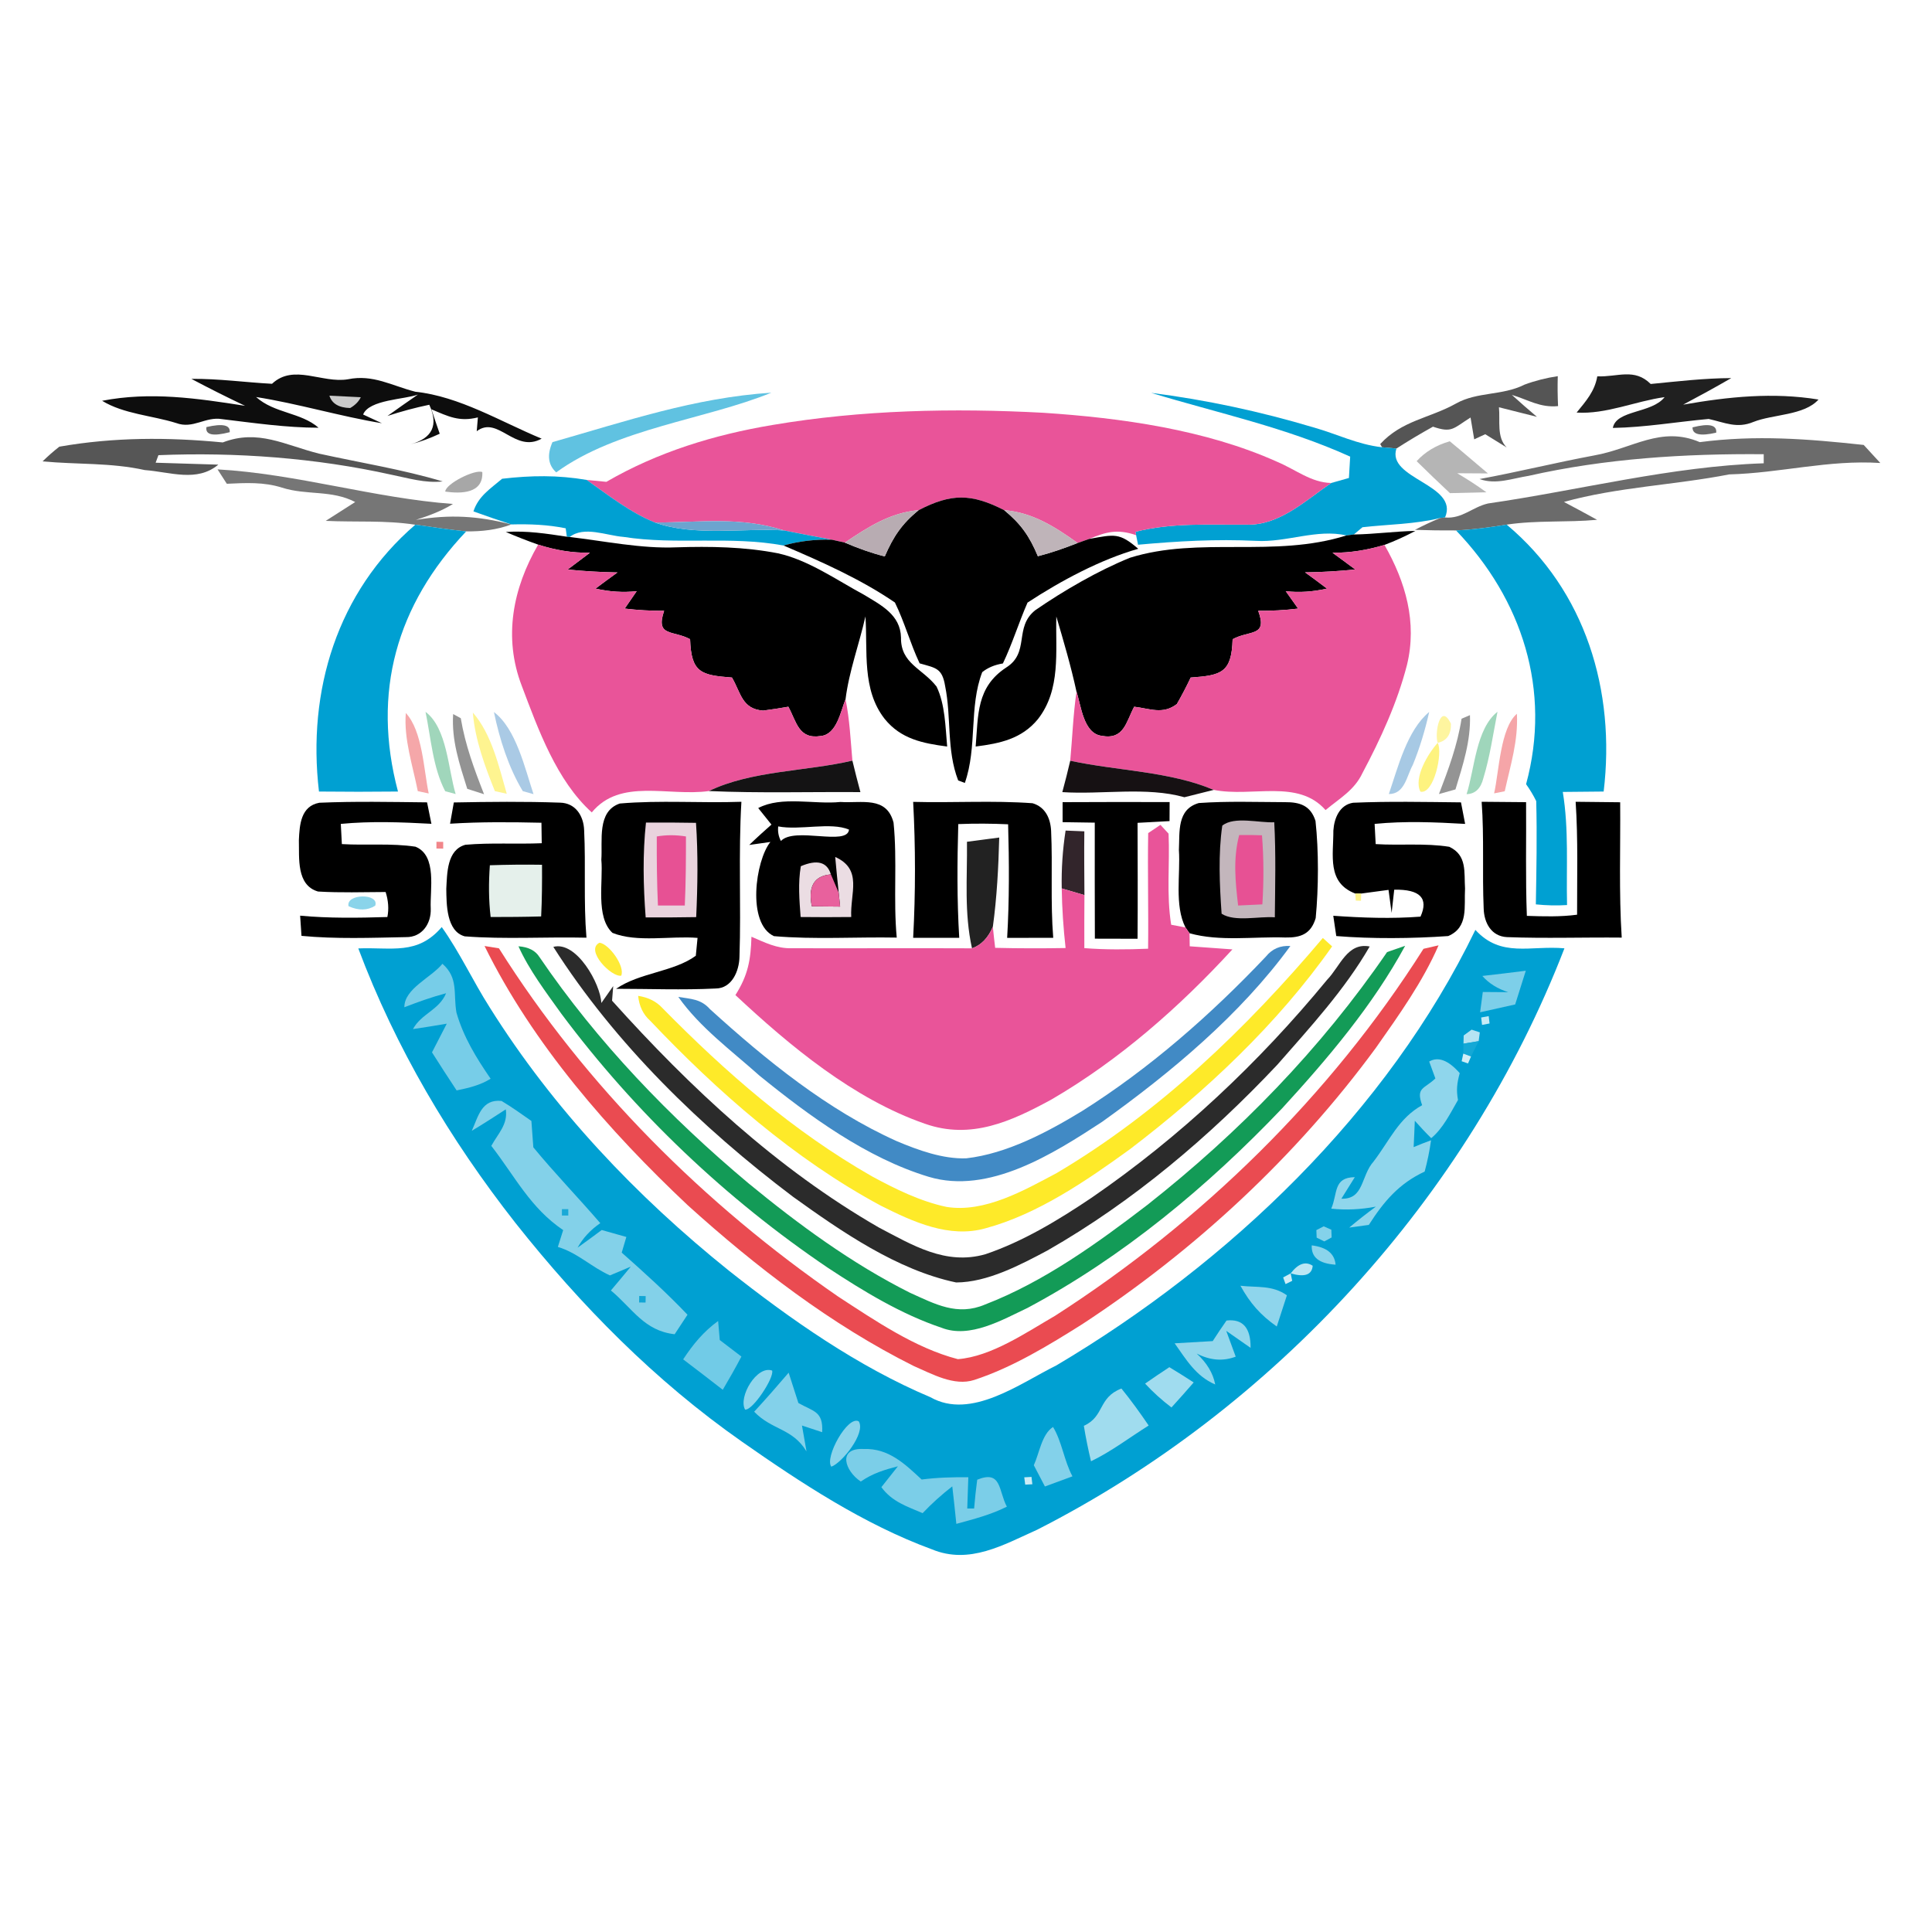 <?xml version="1.0" encoding="UTF-8" standalone="no"?>
<!DOCTYPE svg PUBLIC "-//W3C//DTD SVG 1.1//EN" "http://www.w3.org/Graphics/SVG/1.1/DTD/svg11.dtd">
<svg xmlns="http://www.w3.org/2000/svg" version="1.1" viewBox="0 0 200 200" width="200.0pt" height="200.0pt">
<path d="M 0.00 0.00 L 200.00 0.00 L 200.00 200.00 L 0.00 200.00 L 0.00 0.00 Z" fill="#ffffff" />
<path d="M 36.03 39.26 C 38.62 38.73 40.56 39.93 42.99 40.55 C 47.58 41.04 51.81 43.64 56.07 45.41 C 53.30 46.95 51.55 42.97 49.35 44.64 L 49.47 43.21 C 47.53 43.69 46.41 43.11 44.66 42.37 C 44.94 43.22 45.23 44.06 45.52 44.90 C 44.53 45.36 43.58 45.72 42.51 45.99 C 44.76 45.37 45.41 44.01 44.44 41.90 C 42.99 42.20 41.54 42.59 40.11 43.06 C 41.16 42.31 42.21 41.57 43.27 40.84 C 41.96 41.35 38.20 41.36 37.59 42.91 L 39.53 43.81 C 35.32 43.13 30.81 41.77 26.51 41.10 C 28.43 42.81 31.13 42.67 32.98 44.28 C 29.61 44.27 26.32 43.79 22.99 43.39 C 21.25 43.09 20.00 44.45 18.23 43.79 C 15.74 43.01 12.81 42.86 10.57 41.49 C 15.56 40.52 20.40 41.23 25.37 42.01 C 23.49 41.12 21.64 40.19 19.81 39.22 C 22.61 39.19 25.37 39.58 28.16 39.73 C 30.40 37.62 33.35 39.72 36.03 39.26 Z" fill="#0d0d0d" />
<path d="M 170.88 39.75 C 173.66 39.48 176.42 39.15 179.22 39.14 C 177.58 40.09 175.91 41.00 174.24 41.89 C 178.91 41.07 183.54 40.59 188.25 41.36 C 186.77 43.02 183.54 42.87 181.51 43.68 C 179.80 44.39 178.55 43.74 176.88 43.37 C 173.57 43.67 170.30 44.24 166.96 44.30 C 167.31 42.42 171.00 42.81 172.32 41.11 C 169.29 41.53 166.27 42.90 163.21 42.71 C 164.18 41.52 165.09 40.50 165.35 38.96 C 167.47 39.04 169.19 38.07 170.88 39.75 Z" fill="#202020" />
<path d="M 161.26 38.94 C 161.23 39.97 161.24 41.00 161.29 42.04 C 159.41 42.22 158.22 41.39 156.51 40.88 C 157.36 41.65 158.22 42.41 159.10 43.15 L 155.17 42.16 C 155.31 43.54 154.91 45.26 155.97 46.32 C 155.23 45.86 154.49 45.40 153.75 44.95 C 153.37 45.13 152.99 45.30 152.61 45.48 C 152.48 44.72 152.35 43.97 152.23 43.22 C 150.41 44.37 150.31 44.84 148.34 44.17 C 147.06 44.88 145.79 45.64 144.56 46.43 L 143.07 46.30 L 142.88 45.97 C 145.13 43.51 147.98 43.31 150.75 41.76 C 152.93 40.54 155.53 40.97 157.81 39.82 C 158.91 39.41 160.06 39.12 161.26 38.94 Z" fill="#555555" />
<path d="M 79.85 40.65 C 73.02 43.44 63.85 44.33 57.58 48.90 C 56.74 48.14 56.61 47.10 57.19 45.77 C 64.75 43.62 71.89 41.17 79.85 40.65 Z" fill="#60c2e1" />
<path d="M 119.17 40.67 C 124.85 41.39 130.48 42.60 135.96 44.24 C 138.42 44.93 140.51 46.01 143.07 46.30 L 144.56 46.43 C 143.51 49.59 151.07 50.14 149.59 53.57 L 149.10 53.62 C 146.42 54.28 143.77 54.27 141.04 54.58 L 140.15 55.33 L 139.38 55.43 C 136.34 54.72 133.15 56.18 130.01 55.99 C 125.89 55.79 121.91 56.02 117.81 56.39 L 117.61 55.40 L 117.54 55.05 C 121.36 54.09 125.13 54.34 129.01 54.31 C 132.42 54.43 135.15 51.81 137.80 50.00 L 139.64 49.48 C 139.68 48.74 139.73 48.01 139.77 47.27 C 133.12 44.25 126.10 42.77 119.17 40.67 Z" fill="#01a0d2" />
<path d="M 34.10 40.96 L 37.35 41.12 C 37.14 41.56 36.77 41.94 36.25 42.24 C 35.07 42.21 34.36 41.78 34.10 40.96 Z" fill="#cbcbcb" />
<path d="M 108.00 42.73 C 116.06 43.26 124.78 44.47 132.20 47.80 C 134.19 48.64 135.70 49.94 137.80 50.00 C 135.15 51.81 132.42 54.43 129.01 54.31 C 125.13 54.34 121.36 54.09 117.54 55.05 L 117.61 55.40 C 115.67 54.74 114.53 55.05 112.75 55.79 L 111.56 56.21 C 109.21 54.54 106.91 53.05 103.95 52.81 C 100.55 51.08 98.49 51.06 95.10 52.81 C 92.14 53.07 89.86 54.56 87.46 56.17 L 86.12 55.87 C 84.47 55.55 82.81 55.25 81.16 54.91 C 76.65 53.45 72.46 54.09 67.80 54.09 C 65.27 53.08 62.94 51.24 60.73 49.68 L 62.77 49.88 C 68.09 46.79 73.94 45.00 79.99 43.99 C 89.20 42.43 98.69 42.23 108.00 42.73 Z" fill="#e95499" />
<path d="M 21.37 44.21 C 23.05 43.82 23.85 43.99 23.78 44.74 C 22.04 45.19 21.24 45.02 21.37 44.21 Z" fill="#666666" />
<path d="M 41.46 44.39 C 41.48 44.65 41.48 44.65 41.46 44.39 Z" fill="#999999" />
<path d="M 175.21 44.24 C 176.93 43.80 177.75 43.99 177.66 44.79 C 176.01 45.17 175.19 44.99 175.21 44.24 Z" fill="#686868" />
<path d="M 33.03 46.96 C 37.29 47.90 41.65 48.59 45.83 49.84 C 43.99 50.03 42.33 49.51 40.55 49.15 C 32.70 47.40 24.41 46.79 16.40 47.12 L 16.11 47.90 C 18.27 47.98 20.44 48.02 22.60 48.10 C 20.39 49.95 17.63 48.86 14.98 48.66 C 11.47 47.88 7.96 48.10 4.41 47.76 C 4.96 47.22 5.54 46.71 6.14 46.24 C 11.79 45.25 17.37 45.25 23.06 45.80 C 26.73 44.39 29.50 46.08 33.03 46.96 Z" fill="#565656" />
<path d="M 175.96 45.77 C 181.79 45.01 187.12 45.43 192.93 46.06 C 193.50 46.68 194.08 47.30 194.65 47.93 C 189.28 47.58 184.31 48.97 179.01 49.11 C 173.38 50.21 167.42 50.42 161.90 51.96 C 163.05 52.57 164.19 53.18 165.33 53.81 C 162.19 54.10 159.07 53.84 155.97 54.31 C 154.23 54.59 152.49 54.83 150.73 54.91 C 149.31 54.92 147.89 54.90 146.47 54.85 C 147.33 54.40 148.21 53.99 149.10 53.62 L 149.59 53.57 C 151.35 53.73 152.42 52.49 154.04 52.12 C 163.50 50.75 173.03 48.27 182.58 47.96 L 182.58 47.02 C 174.45 46.95 166.19 47.46 158.24 49.26 C 156.52 49.53 154.86 50.20 153.16 49.59 C 157.13 48.86 161.04 47.89 165.01 47.15 C 168.99 46.45 171.93 44.05 175.96 45.77 Z" fill="#6b6b6b" />
<path d="M 150.08 45.68 C 151.41 46.77 152.71 47.90 154.03 49.01 L 150.85 48.99 C 150.01 48.18 150.01 48.18 150.85 48.99 C 151.89 49.60 152.89 50.25 153.87 50.96 C 152.62 50.99 151.36 51.02 150.10 51.05 C 148.93 49.96 147.79 48.86 146.65 47.74 C 147.52 46.78 148.66 46.09 150.08 45.68 Z" fill="#b5b5b5" />
<path d="M 150.85 48.99 C 150.01 48.18 150.01 48.18 150.85 48.99 Z" fill="#fafafa" />
<path d="M 22.52 48.59 C 30.72 49.05 38.73 51.57 46.89 52.17 C 45.69 52.91 44.39 53.39 43.05 53.82 C 46.62 53.24 49.43 53.40 52.94 54.29 C 51.39 54.86 49.91 55.02 48.26 55.01 C 46.62 54.84 44.98 54.60 43.34 54.36 L 42.99 54.32 C 39.88 53.84 36.85 54.07 33.72 53.92 C 34.73 53.27 35.75 52.62 36.77 51.97 C 34.31 50.69 31.76 51.30 29.19 50.48 C 27.30 49.88 25.44 49.99 23.48 50.08 C 23.16 49.59 22.84 49.09 22.52 48.59 Z" fill="#767676" />
<path d="M 49.93 48.87 C 50.04 51.11 47.72 51.12 46.09 50.89 C 46.13 50.07 49.19 48.55 49.93 48.87 Z" fill="#a7a7a7" />
<path d="M 60.73 49.68 C 62.94 51.24 65.27 53.08 67.80 54.09 C 71.85 55.55 76.86 54.65 81.16 54.91 C 82.81 55.25 84.47 55.55 86.12 55.87 C 84.37 55.82 82.70 56.02 81.11 56.47 C 75.57 55.45 70.04 56.44 64.54 55.58 C 62.76 55.44 60.47 54.42 58.97 55.59 L 58.68 55.56 L 58.56 54.69 C 56.70 54.31 54.83 54.24 52.94 54.29 C 51.62 53.86 50.31 53.41 49.01 52.94 C 49.53 51.35 50.77 50.59 51.98 49.56 C 54.99 49.21 57.73 49.17 60.73 49.68 Z" fill="#00a0d2" />
<path d="M 103.95 52.81 C 105.69 54.24 106.57 55.50 107.44 57.58 C 108.85 57.22 110.21 56.74 111.56 56.21 L 112.75 55.79 C 115.38 55.32 115.87 55.12 117.83 56.81 C 113.90 57.93 109.80 60.13 106.37 62.38 C 105.46 64.45 104.80 66.63 103.82 68.68 C 102.96 68.82 102.25 69.12 101.68 69.58 C 100.29 73.20 101.19 77.30 99.88 81.05 L 99.19 80.79 C 97.97 77.63 98.50 74.27 97.84 71.02 C 97.53 69.14 96.86 69.15 95.20 68.67 C 94.23 66.62 93.64 64.40 92.64 62.37 C 89.10 59.95 85.04 58.15 81.11 56.47 C 82.70 56.02 84.37 55.82 86.12 55.87 L 87.46 56.17 C 88.81 56.75 90.16 57.24 91.59 57.60 C 92.47 55.56 93.36 54.22 95.10 52.81 C 98.49 51.06 100.55 51.08 103.95 52.81 Z" fill="#000000" />
<path d="M 95.10 52.81 C 93.36 54.22 92.47 55.56 91.59 57.60 C 90.16 57.24 88.81 56.75 87.46 56.17 C 89.86 54.56 92.14 53.07 95.10 52.81 Z" fill="#b8acb2" />
<path d="M 103.95 52.81 C 106.91 53.05 109.21 54.54 111.56 56.21 C 110.21 56.74 108.85 57.22 107.44 57.58 C 106.57 55.50 105.69 54.24 103.95 52.81 Z" fill="#bfb4b9" />
<path d="M 67.80 54.09 C 72.46 54.09 76.65 53.45 81.16 54.91 C 76.86 54.65 71.85 55.55 67.80 54.09 Z" fill="#6ca4cf" />
<path d="M 42.99 54.32 L 43.34 54.36 C 44.98 54.60 46.62 54.84 48.26 55.01 C 41.05 62.62 38.47 71.68 41.20 81.94 C 38.47 81.97 35.75 81.97 33.02 81.94 C 31.79 71.50 34.90 61.28 42.99 54.32 Z" fill="#00a0d2" />
<path d="M 52.36 55.07 C 54.51 54.92 56.57 55.24 58.68 55.56 L 58.97 55.59 C 62.58 56.01 66.38 56.81 70.00 56.66 C 73.51 56.55 77.07 56.60 80.54 57.28 C 83.68 57.97 86.62 60.05 89.44 61.57 C 91.20 62.64 93.21 63.63 93.27 65.99 C 93.23 68.71 95.48 69.18 96.95 71.07 C 97.84 72.90 97.87 75.27 98.05 77.28 C 95.52 76.95 93.26 76.50 91.58 74.42 C 89.20 71.38 89.83 67.41 89.59 63.81 C 88.95 66.67 87.89 69.48 87.53 72.39 C 87.02 73.62 86.63 76.02 84.98 76.19 C 82.67 76.56 82.47 74.74 81.61 73.16 C 80.75 73.31 79.88 73.45 79.00 73.56 C 76.79 73.40 76.70 71.71 75.77 70.14 C 72.59 69.89 71.55 69.66 71.44 66.17 C 69.68 65.21 67.82 65.95 68.75 63.23 C 67.39 63.24 66.03 63.16 64.67 63.00 C 65.08 62.40 65.49 61.80 65.91 61.20 C 64.51 61.35 63.09 61.26 61.65 60.93 C 62.40 60.36 63.16 59.81 63.92 59.26 C 62.20 59.23 60.48 59.13 58.76 58.96 C 59.53 58.37 60.30 57.80 61.07 57.22 C 59.18 57.24 57.50 56.95 55.71 56.38 C 54.58 55.98 53.46 55.54 52.36 55.07 Z" fill="#000000" />
<path d="M 139.38 55.43 L 140.15 55.33 C 142.28 55.30 144.39 55.00 146.52 54.96 C 145.48 55.51 144.41 56.00 143.32 56.41 C 141.53 56.94 139.82 57.23 137.94 57.22 C 138.73 57.79 139.51 58.37 140.29 58.95 C 138.56 59.13 136.83 59.23 135.10 59.25 C 135.86 59.80 136.62 60.36 137.37 60.93 C 135.92 61.26 134.50 61.36 133.10 61.20 C 133.53 61.80 133.95 62.40 134.38 63.00 C 133.00 63.17 131.62 63.24 130.25 63.23 C 131.26 65.95 129.35 65.21 127.60 66.17 C 127.50 69.66 126.42 69.91 123.26 70.14 C 122.82 71.07 122.34 71.99 121.83 72.88 C 120.37 74.00 119.04 73.35 117.41 73.16 C 116.56 74.75 116.36 76.61 114.03 76.17 C 112.15 75.92 111.91 73.02 111.44 71.61 C 110.87 68.98 110.11 66.39 109.35 63.82 C 109.26 67.46 109.84 71.37 107.45 74.44 C 105.76 76.50 103.51 76.96 101.00 77.28 C 101.27 74.00 101.07 71.14 104.15 69.11 C 106.65 67.54 104.93 64.95 107.17 63.17 C 110.08 61.16 113.70 59.06 116.97 57.74 C 124.17 55.49 131.88 57.79 139.38 55.43 Z" fill="#000000" />
<path d="M 150.73 54.91 C 152.49 54.83 154.23 54.59 155.97 54.31 C 164.15 61.15 167.26 71.53 166.01 81.94 C 164.60 81.95 163.19 81.96 161.78 81.98 C 162.42 85.90 162.13 89.74 162.22 93.69 C 161.13 93.76 160.06 93.73 158.99 93.62 C 159.05 90.06 159.12 86.49 159.03 82.93 C 158.73 82.32 158.38 81.74 157.98 81.18 C 160.62 71.46 157.58 62.05 150.73 54.91 Z" fill="#00a0d2" />
<path d="M 55.71 56.38 C 57.50 56.95 59.18 57.24 61.07 57.22 C 60.30 57.80 59.53 58.37 58.76 58.96 C 60.48 59.13 62.20 59.23 63.92 59.26 C 63.16 59.81 62.40 60.36 61.65 60.93 C 63.09 61.26 64.51 61.35 65.91 61.20 C 65.49 61.80 65.08 62.40 64.67 63.00 C 66.03 63.16 67.39 63.24 68.75 63.23 C 67.82 65.95 69.68 65.21 71.44 66.17 C 71.55 69.66 72.59 69.89 75.77 70.14 C 76.70 71.71 76.79 73.40 79.00 73.56 C 79.88 73.45 80.75 73.31 81.61 73.16 C 82.47 74.74 82.67 76.56 84.98 76.19 C 86.63 76.02 87.02 73.62 87.53 72.39 C 87.96 74.49 88.05 76.61 88.24 78.74 C 83.46 79.86 77.78 79.76 73.38 81.89 C 69.16 82.47 64.22 80.51 61.26 84.10 C 57.61 80.80 55.71 75.49 54.01 70.99 C 52.09 65.99 53.08 60.90 55.71 56.38 Z" fill="#e95499" />
<path d="M 137.94 57.22 C 139.82 57.23 141.53 56.94 143.32 56.41 C 145.51 60.25 146.72 64.42 145.65 68.83 C 144.65 72.73 142.92 76.49 141.04 80.03 C 140.20 81.81 138.68 82.64 137.22 83.86 C 134.37 80.61 129.66 82.56 125.64 81.77 C 121.11 79.84 115.63 79.80 110.79 78.75 C 111.01 76.37 111.09 73.98 111.44 71.61 C 111.91 73.02 112.15 75.92 114.03 76.17 C 116.36 76.61 116.56 74.75 117.41 73.16 C 119.04 73.35 120.37 74.00 121.83 72.88 C 122.34 71.99 122.82 71.07 123.26 70.14 C 126.42 69.91 127.50 69.66 127.60 66.17 C 129.35 65.21 131.26 65.95 130.25 63.23 C 131.62 63.24 133.00 63.17 134.38 63.00 C 133.95 62.40 133.53 61.80 133.10 61.20 C 134.50 61.36 135.92 61.26 137.37 60.93 C 136.62 60.36 135.86 59.80 135.10 59.25 C 136.83 59.23 138.56 59.13 140.29 58.95 C 139.51 58.37 138.73 57.79 137.94 57.22 Z" fill="#e95499" />
<path d="M 42.01 73.81 C 43.74 75.67 43.86 79.68 44.38 82.14 L 43.25 81.90 C 42.72 79.23 41.79 76.49 42.01 73.81 Z" fill="#f5a7a9" />
<path d="M 44.05 73.69 C 46.29 75.37 46.39 79.64 47.17 82.20 L 46.09 81.91 C 44.80 79.46 44.61 76.38 44.05 73.69 Z" fill="#a0d6bb" />
<path d="M 46.91 73.92 L 47.70 74.35 C 48.16 77.12 49.09 79.62 50.11 82.22 L 48.37 81.66 C 47.57 79.10 46.73 76.66 46.91 73.92 Z" fill="#939393" />
<path d="M 48.95 73.77 C 50.90 75.98 51.66 79.39 52.46 82.17 L 51.23 81.90 C 50.19 79.31 49.17 76.56 48.95 73.77 Z" fill="#fef490" />
<path d="M 51.13 73.71 C 53.43 75.44 54.34 79.55 55.23 82.21 L 54.12 81.90 C 52.63 79.42 51.72 76.53 51.13 73.71 Z" fill="#aacae5" />
<path d="M 147.95 73.70 C 147.53 75.57 146.98 77.41 146.25 79.19 C 145.61 80.35 145.42 82.20 143.77 82.20 C 144.72 79.44 145.65 75.61 147.95 73.70 Z" fill="#a7c9e4" />
<path d="M 150.20 74.92 C 150.23 76.03 149.77 76.69 148.83 76.90 C 148.48 75.91 149.10 72.63 150.20 74.92 Z" fill="#fef59f" />
<path d="M 151.30 74.40 L 152.17 74.03 C 152.26 76.73 151.44 79.17 150.67 81.72 L 148.96 82.20 C 149.95 79.62 150.87 77.14 151.30 74.40 Z" fill="#949494" />
<path d="M 155.02 73.68 C 154.57 75.97 154.24 78.32 153.56 80.55 C 153.29 81.63 152.71 82.19 151.82 82.21 C 152.66 79.60 152.78 75.45 155.02 73.68 Z" fill="#9fd6bb" />
<path d="M 157.03 73.89 C 157.17 76.71 156.37 79.18 155.77 81.91 L 154.67 82.13 C 155.18 79.89 155.31 75.35 157.03 73.89 Z" fill="#f5a5a8" />
<path d="M 148.83 76.90 C 149.39 77.89 148.43 82.28 147.04 81.95 C 146.31 80.52 147.84 77.99 148.83 76.90 Z" fill="#fef37f" />
<path d="M 88.24 78.74 C 88.50 79.83 88.78 80.92 89.07 82.00 C 83.85 81.96 78.61 82.12 73.38 81.89 C 77.78 79.76 83.46 79.86 88.24 78.74 Z" fill="#141314" />
<path d="M 110.79 78.75 C 115.63 79.80 121.11 79.84 125.64 81.77 L 122.61 82.53 C 118.68 81.42 114.07 82.27 109.97 82.00 C 110.26 80.92 110.54 79.84 110.79 78.75 Z" fill="#161113" />
<path d="M 33.06 83.10 C 36.77 82.94 40.50 83.02 44.21 83.06 L 44.66 85.28 C 41.52 85.11 38.41 84.99 35.28 85.29 C 35.31 85.98 35.35 86.68 35.39 87.38 C 37.92 87.53 40.51 87.27 43.01 87.65 C 45.28 88.57 44.49 92.12 44.59 94.06 C 44.65 95.62 43.68 97.04 42.02 97.01 C 38.43 97.08 34.78 97.22 31.21 96.88 C 31.16 96.18 31.12 95.48 31.07 94.79 C 34.08 95.07 37.09 95.02 40.10 94.93 C 40.27 94.09 40.20 93.22 39.92 92.34 C 37.59 92.35 35.25 92.43 32.92 92.29 C 30.66 91.63 30.99 88.81 30.94 86.97 C 31.01 85.37 31.14 83.45 33.06 83.10 Z" fill="#000000" />
<path d="M 46.98 83.07 C 50.63 83.00 54.32 82.96 57.97 83.09 C 59.58 83.12 60.42 84.46 60.47 85.95 C 60.65 89.66 60.40 93.36 60.71 97.07 C 56.52 96.97 52.28 97.25 48.11 96.93 C 46.20 96.41 46.22 93.58 46.20 92.00 C 46.29 90.40 46.26 87.97 48.18 87.45 C 50.80 87.22 53.45 87.40 56.08 87.29 L 56.05 85.17 C 52.90 85.10 49.75 85.07 46.59 85.27 L 46.98 83.07 Z" fill="#000000" />
<path d="M 64.16 83.18 C 68.32 82.82 72.57 83.15 76.75 83.00 C 76.43 88.35 76.73 93.70 76.55 99.05 C 76.52 100.50 75.78 102.32 74.08 102.33 C 70.65 102.50 67.21 102.36 63.78 102.36 C 66.20 100.68 69.73 100.62 72.03 98.94 L 72.21 97.09 C 69.44 96.86 65.96 97.60 63.40 96.57 C 61.63 94.92 62.46 91.24 62.25 89.00 C 62.39 87.04 61.77 83.99 64.16 83.18 Z" fill="#000000" />
<path d="M 78.49 83.65 C 80.92 82.37 84.29 83.30 87.00 83.02 C 89.19 83.17 91.78 82.37 92.50 85.16 C 92.90 89.10 92.46 93.10 92.83 97.06 C 88.61 96.98 84.32 97.27 80.12 96.91 C 77.28 95.60 78.21 89.07 79.75 87.16 C 79.02 87.27 78.29 87.37 77.56 87.47 C 78.31 86.74 79.08 86.05 79.86 85.36 L 78.49 83.65 Z" fill="#000000" />
<path d="M 94.53 83.01 C 98.64 83.12 102.79 82.85 106.89 83.15 C 108.21 83.54 108.74 84.71 108.81 85.99 C 108.98 89.68 108.73 93.38 109.03 97.08 C 107.44 97.08 105.85 97.08 104.26 97.09 C 104.49 93.17 104.47 89.25 104.36 85.33 C 102.64 85.25 100.93 85.24 99.20 85.31 C 99.09 89.22 99.06 93.17 99.30 97.08 C 97.71 97.08 96.12 97.08 94.53 97.08 C 94.78 92.41 94.78 87.68 94.53 83.01 Z" fill="#000000" />
<path d="M 110.00 83.04 C 113.69 83.02 117.39 83.02 121.08 83.03 L 121.07 85.00 C 119.97 85.06 118.87 85.12 117.76 85.18 C 117.77 89.18 117.79 93.18 117.76 97.18 C 116.29 97.18 114.81 97.18 113.34 97.17 C 113.32 93.17 113.33 89.16 113.33 85.16 C 112.22 85.14 111.11 85.13 110.00 85.11 L 110.00 83.04 Z" fill="#000000" />
<path d="M 124.10 83.13 C 127.06 82.92 130.06 83.03 133.03 83.04 C 134.57 83.03 135.67 83.39 136.18 84.98 C 136.52 88.09 136.50 91.92 136.20 95.04 C 135.71 96.68 134.66 97.08 133.05 97.05 C 129.81 96.94 126.28 97.49 123.14 96.61 L 122.72 96.01 C 121.56 93.73 122.21 90.51 122.04 87.99 C 122.13 86.11 121.82 83.78 124.10 83.13 Z" fill="#000000" />
<path d="M 140.07 83.10 C 143.78 82.94 147.52 83.02 151.24 83.06 L 151.67 85.29 C 148.54 85.11 145.43 84.98 142.30 85.29 C 142.34 85.99 142.38 86.68 142.41 87.38 C 144.94 87.54 147.54 87.26 150.03 87.66 C 151.89 88.54 151.55 90.27 151.66 91.98 C 151.55 93.86 152.04 95.99 149.92 96.90 C 146.24 97.16 142.01 97.20 138.33 96.90 L 138.02 94.80 C 141.03 95.01 144.03 95.12 147.05 94.89 C 147.91 92.98 147.00 92.05 144.33 92.10 L 144.06 94.50 L 143.74 92.12 L 140.91 92.50 L 140.30 92.50 C 137.34 91.37 138.04 88.55 138.03 85.98 C 138.11 84.71 138.67 83.32 140.07 83.10 Z" fill="#000000" />
<path d="M 153.38 83.00 C 154.91 83.02 156.45 83.03 157.98 83.04 C 158.01 86.97 157.91 90.89 158.06 94.81 C 159.80 94.87 161.53 94.92 163.26 94.69 C 163.25 90.78 163.37 86.90 163.11 83.00 C 164.65 83.01 166.18 83.03 167.72 83.05 C 167.76 87.72 167.58 92.41 167.88 97.06 C 163.93 97.02 159.95 97.16 156.00 97.01 C 154.38 96.93 153.63 95.53 153.59 94.05 C 153.43 90.37 153.65 86.68 153.38 83.00 Z" fill="#000000" />
<path d="M 66.87 85.15 C 68.60 85.14 70.32 85.15 72.05 85.18 C 72.27 88.43 72.22 91.68 72.07 94.94 C 70.33 94.97 68.58 94.98 66.84 94.97 C 66.59 91.71 66.52 88.40 66.87 85.15 Z" fill="#e9d3dd" />
<path d="M 126.53 85.47 C 127.76 84.47 130.36 85.20 131.91 85.12 C 132.09 88.39 132.00 91.69 131.97 94.96 C 130.33 94.83 127.84 95.47 126.46 94.59 C 126.25 91.62 126.10 88.40 126.53 85.47 Z" fill="#c3b6bc" />
<path d="M 80.56 85.55 C 82.79 85.98 85.98 85.07 87.89 85.88 C 87.72 87.62 82.25 85.55 80.84 87.06 C 80.59 86.59 80.50 86.08 80.56 85.55 Z" fill="#fbfbfb" />
<path d="M 110.31 85.98 L 112.25 86.06 C 112.22 88.26 112.25 90.46 112.26 92.66 C 111.48 92.43 110.69 92.20 109.91 91.97 C 109.87 89.94 110.00 87.99 110.31 85.98 Z" fill="#32252b" />
<path d="M 128.28 86.44 C 129.06 86.43 129.85 86.44 130.64 86.47 C 130.83 88.87 130.83 91.21 130.68 93.62 C 129.84 93.66 129.01 93.70 128.17 93.74 C 127.88 91.25 127.64 88.90 128.28 86.44 Z" fill="#e75194" />
<path d="M 45.18 87.14 L 45.88 87.15 L 45.88 87.85 L 45.18 87.84 L 45.18 87.14 Z" fill="#f1868a" />
<path d="M 67.99 86.59 C 68.96 86.42 69.97 86.42 71.01 86.59 C 71.01 88.97 71.00 91.36 70.89 93.74 C 69.96 93.74 69.04 93.74 68.11 93.74 C 68.00 91.36 67.98 88.98 67.99 86.59 Z" fill="#e75194" />
<path d="M 100.10 87.14 C 101.21 86.99 102.33 86.85 103.44 86.70 C 103.36 89.79 103.20 92.87 102.78 95.94 C 102.29 97.09 101.57 97.84 100.62 98.17 C 99.80 94.44 100.14 90.97 100.10 87.14 Z" fill="#222222" />
<path d="M 118.86 86.24 L 120.13 85.39 L 120.97 86.30 C 121.11 89.49 120.73 92.55 121.24 95.73 L 122.72 96.01 L 123.14 96.61 L 123.16 97.96 C 124.64 98.07 126.11 98.17 127.58 98.28 C 122.10 104.25 115.85 109.75 108.83 113.83 C 104.69 116.08 100.52 118.01 95.75 116.33 C 88.37 113.77 81.78 108.29 76.13 103.01 C 77.43 100.96 77.72 99.38 77.79 96.97 C 79.17 97.56 80.42 98.21 81.97 98.16 C 88.18 98.18 94.40 98.14 100.62 98.17 C 101.57 97.84 102.29 97.09 102.78 95.94 C 102.85 96.66 102.93 97.39 103.02 98.12 C 105.45 98.18 107.88 98.18 110.31 98.14 C 110.08 96.08 109.94 94.03 109.91 91.97 C 110.69 92.20 111.48 92.43 112.26 92.66 C 112.25 94.49 112.24 96.32 112.25 98.15 C 114.45 98.32 116.64 98.30 118.85 98.21 C 118.90 94.22 118.79 90.23 118.86 86.24 Z" fill="#e95499" />
<path d="M 50.71 89.57 C 52.51 89.51 54.31 89.49 56.11 89.52 C 56.12 91.30 56.11 93.09 56.02 94.87 C 54.28 94.92 52.53 94.93 50.79 94.93 C 50.58 93.13 50.58 91.37 50.71 89.57 Z" fill="#e5f0eb" />
<path d="M 82.90 89.67 C 84.59 88.95 85.63 89.23 86.01 90.51 L 85.51 90.59 C 84.16 90.90 83.67 91.98 84.04 93.82 C 85.02 93.83 85.99 93.84 86.97 93.85 L 86.82 92.40 C 86.69 91.17 86.57 89.94 86.46 88.71 C 89.34 90.01 87.99 92.47 88.12 94.93 C 86.37 94.95 84.63 94.95 82.88 94.93 C 82.75 93.16 82.60 91.43 82.90 89.67 Z" fill="#ebdde3" />
<path d="M 85.51 90.59 L 86.01 90.51 L 86.82 92.40 L 86.97 93.85 C 85.99 93.84 85.02 93.83 84.04 93.82 C 83.67 91.98 84.16 90.90 85.51 90.59 Z" fill="#e8619d" />
<path d="M 38.84 93.76 C 38.04 94.26 37.12 94.28 36.08 93.81 C 35.78 92.49 39.31 92.45 38.84 93.76 Z" fill="#8ad4ea" />
<path d="M 140.30 92.50 L 140.91 92.50 L 140.89 93.25 L 140.35 93.23 L 140.30 92.50 Z" fill="#fef389" />
<path d="M 45.73 95.97 C 47.62 98.63 48.96 101.57 50.71 104.31 C 57.28 114.78 65.85 123.83 75.47 131.55 C 81.86 136.60 88.79 141.46 96.32 144.64 C 100.52 147.02 105.58 143.21 109.35 141.35 C 127.23 130.75 143.61 115.13 152.73 96.26 C 155.40 99.18 158.42 97.85 161.95 98.17 C 152.00 123.91 131.93 145.86 107.36 158.36 C 103.87 159.92 100.36 161.99 96.48 160.39 C 89.44 157.81 82.91 153.51 76.79 149.23 C 67.82 142.95 60.14 135.16 53.36 126.60 C 46.57 117.95 40.96 108.49 37.09 98.18 C 40.56 98.04 43.21 98.91 45.73 95.97 Z" fill="#00a0d2" />
<path d="M 50.16 97.93 L 51.65 98.17 C 60.62 112.43 72.93 124.68 86.78 134.23 C 90.58 136.70 94.73 139.55 99.16 140.70 C 102.63 140.43 106.24 137.93 109.22 136.21 C 124.38 126.47 137.70 113.47 147.36 98.22 L 148.92 97.86 C 147.28 101.64 144.80 105.10 142.44 108.46 C 134.18 119.72 123.72 129.42 112.05 137.07 C 108.54 139.28 104.82 141.55 100.86 142.85 C 98.77 143.53 96.49 142.23 94.59 141.41 C 86.06 137.15 78.27 131.16 71.21 124.78 C 63.02 117.07 55.15 108.07 50.16 97.93 Z" fill="#ea4b51" />
<path d="M 53.67 97.96 C 54.71 98.03 55.43 98.41 55.85 99.08 C 61.82 107.86 69.36 115.69 77.49 122.50 C 82.66 126.75 88.19 130.81 94.19 133.82 C 96.79 134.99 99.10 136.27 101.98 135.04 C 108.05 132.70 113.61 128.69 118.75 124.75 C 128.27 117.25 136.73 108.57 143.59 98.56 L 145.46 97.91 C 142.12 104.07 137.45 109.58 132.73 114.73 C 125.05 122.79 116.23 130.14 106.38 135.39 C 103.77 136.62 100.40 138.60 97.47 137.45 C 93.30 136.05 89.39 133.67 85.73 131.26 C 75.16 124.12 65.74 115.17 58.11 104.94 C 56.53 102.73 54.78 100.43 53.67 97.96 Z" fill="#139b57" />
<path d="M 57.28 98.02 C 59.67 97.37 62.17 101.85 62.25 103.83 C 62.66 103.25 63.07 102.67 63.48 102.08 L 63.36 103.59 C 71.44 112.59 80.43 120.99 90.96 127.06 C 94.45 128.89 97.89 131.01 102.00 129.84 C 105.91 128.52 109.58 126.29 113.00 123.99 C 122.13 117.72 130.35 109.98 137.38 101.43 C 138.73 100.04 139.47 97.53 141.79 97.98 C 139.22 102.44 135.61 106.36 132.23 110.22 C 125.25 117.63 117.29 124.39 108.43 129.45 C 105.61 130.95 102.21 132.75 98.98 132.76 C 92.87 131.48 87.09 127.48 82.08 123.88 C 72.62 116.74 63.66 108.05 57.28 98.02 Z" fill="#2b2b2b" />
<path d="M 62.06 97.59 C 63.05 97.71 64.72 100.02 64.31 101.00 C 63.31 101.20 60.52 98.35 62.06 97.59 Z" fill="#feeb37" />
<path d="M 133.58 97.93 C 128.39 105.05 121.22 111.03 114.08 116.14 C 109.06 119.42 102.36 123.70 96.13 121.82 C 89.72 119.88 83.78 115.54 78.62 111.35 C 75.76 108.79 72.43 106.35 70.22 103.20 C 71.53 103.42 72.55 103.40 73.50 104.47 C 79.29 109.73 85.67 114.92 92.85 118.14 C 95.07 119.07 97.59 119.99 100.02 119.91 C 104.24 119.43 108.42 117.20 112.01 115.02 C 119.01 110.61 125.36 105.03 131.04 99.03 C 131.69 98.22 132.54 97.86 133.58 97.93 Z" fill="#418ac5" />
<path d="M 136.94 97.10 L 137.90 97.97 C 132.25 106.01 124.78 113.01 116.98 118.96 C 112.49 122.21 107.44 125.69 102.03 127.15 C 98.27 128.22 94.51 126.48 91.20 124.82 C 82.24 120.01 74.27 113.01 67.30 105.66 C 66.58 105.02 66.17 104.16 66.06 103.09 C 67.11 103.25 67.95 103.67 68.58 104.36 C 75.12 111.01 82.12 117.12 90.24 121.76 C 92.67 123.08 95.28 124.37 97.99 124.94 C 101.93 125.57 106.03 123.22 109.41 121.42 C 120.03 115.13 129.01 106.48 136.94 97.10 Z" fill="#feea29" />
<path d="M 45.80 99.77 C 47.48 101.24 46.91 102.85 47.25 104.82 C 47.98 107.36 49.31 109.52 50.79 111.67 C 49.69 112.35 48.53 112.62 47.27 112.88 C 46.41 111.58 45.56 110.27 44.72 108.94 C 45.23 107.95 45.74 106.96 46.25 105.97 C 45.09 106.17 43.92 106.36 42.75 106.53 C 43.62 104.92 45.44 104.58 46.18 102.82 C 44.70 103.21 43.28 103.72 41.86 104.27 C 41.84 102.34 44.66 101.19 45.80 99.77 Z" fill="#77cde8" />
<path d="M 157.95 100.49 C 157.59 101.65 157.22 102.82 156.85 103.98 C 155.64 104.25 154.43 104.52 153.22 104.79 L 153.50 102.69 L 156.13 102.71 C 155.03 102.36 154.13 101.80 153.45 101.03 C 154.95 100.86 156.45 100.68 157.95 100.49 Z" fill="#7dcfe9" />
<path d="M 153.33 105.33 L 154.11 105.19 L 154.20 105.95 L 153.42 106.10 L 153.33 105.33 Z" fill="#c7ebf6" />
<path d="M 151.52 107.19 L 152.34 106.59 L 153.19 106.87 L 153.07 107.78 L 151.50 108.04 L 151.52 107.19 Z" fill="#b5e4f3" />
<path d="M 151.50 108.04 L 153.07 107.78 L 152.28 109.37 L 151.48 109.07 L 151.50 108.04 Z" fill="#14a8d6" />
<path d="M 151.48 109.07 L 152.28 109.37 L 151.97 110.09 L 151.31 109.86 L 151.48 109.07 Z" fill="#d1eef7" />
<path d="M 147.95 109.89 C 148.88 109.35 149.93 109.75 151.11 111.09 C 150.83 112.12 150.74 112.81 150.93 113.87 C 150.15 115.22 149.37 116.83 148.16 117.82 C 147.57 117.24 147.01 116.64 146.46 116.02 C 146.43 116.93 146.38 117.84 146.34 118.75 C 146.93 118.50 147.53 118.26 148.14 118.04 C 147.99 119.13 147.77 120.21 147.48 121.28 C 144.81 122.53 143.26 124.37 141.70 126.80 L 139.67 127.08 C 140.56 126.33 141.48 125.61 142.43 124.91 C 140.87 125.21 139.32 125.28 137.81 125.12 C 138.49 123.55 138.00 121.88 140.25 121.86 C 139.78 122.60 139.32 123.34 138.86 124.09 C 141.23 124.16 140.85 121.74 142.20 120.23 C 143.87 118.04 144.79 115.75 147.22 114.41 C 146.55 112.55 147.43 112.75 148.59 111.64 C 148.37 111.06 148.16 110.48 147.95 109.89 Z" fill="#8fd6ec" />
<path d="M 51.92 113.97 C 52.99 114.61 53.98 115.32 55.01 116.04 C 55.08 116.95 55.14 117.86 55.21 118.77 C 57.43 121.47 59.86 123.97 62.14 126.62 C 61.12 127.32 60.34 128.17 59.79 129.16 C 60.63 128.56 61.46 127.95 62.29 127.33 C 63.14 127.57 63.99 127.81 64.84 128.05 C 64.68 128.59 64.52 129.13 64.36 129.67 C 66.70 131.74 69.01 133.83 71.17 136.10 C 70.72 136.77 70.28 137.45 69.84 138.12 C 66.67 137.76 65.50 135.47 63.24 133.59 C 63.93 132.77 64.62 131.95 65.30 131.12 C 64.58 131.42 63.86 131.72 63.14 132.03 C 61.23 131.17 59.80 129.70 57.75 129.08 C 57.93 128.50 58.12 127.92 58.30 127.34 C 54.90 125.04 53.33 121.81 50.86 118.62 C 51.56 117.34 52.59 116.40 52.36 114.84 C 51.20 115.59 50.03 116.35 48.84 117.06 C 49.51 115.58 49.85 113.75 51.92 113.97 Z" fill="#83d1e9" />
<path d="M 58.17 125.17 L 58.83 125.17 L 58.83 125.83 L 58.17 125.83 L 58.17 125.17 Z" fill="#19a9d7" />
<path d="M 136.27 127.34 L 137.03 126.95 L 137.82 127.30 L 137.85 128.10 L 137.09 128.51 L 136.30 128.12 L 136.27 127.34 Z" fill="#84d2ea" />
<path d="M 135.79 128.92 C 137.34 129.11 138.16 129.77 138.26 130.92 C 136.55 130.81 135.73 130.15 135.79 128.92 Z" fill="#8ad4eb" />
<path d="M 135.89 131.03 C 135.81 131.98 135.05 132.24 133.61 131.82 C 134.39 130.80 135.15 130.54 135.89 131.03 Z" fill="#bbe7f4" />
<path d="M 132.83 132.24 L 133.61 131.82 L 133.77 132.59 L 133.08 132.93 L 132.83 132.24 Z" fill="#ceedf7" />
<path d="M 128.41 133.10 C 130.14 133.30 131.72 133.02 133.22 134.09 C 132.87 135.16 132.52 136.24 132.17 137.32 C 130.48 136.13 129.41 134.91 128.41 133.10 Z" fill="#8ed5ec" />
<path d="M 66.17 134.16 L 66.84 134.17 L 66.83 134.84 L 66.16 134.83 L 66.17 134.16 Z" fill="#10a6d5" />
<path d="M 74.34 136.75 C 74.40 137.40 74.46 138.06 74.51 138.72 C 75.26 139.29 76.00 139.86 76.75 140.43 C 76.14 141.59 75.49 142.74 74.82 143.87 C 73.46 142.81 72.09 141.76 70.72 140.72 C 71.74 139.17 72.83 137.84 74.34 136.75 Z" fill="#71cbe7" />
<path d="M 126.97 136.70 C 128.65 136.51 129.48 137.45 129.46 139.53 C 128.62 138.95 127.78 138.36 126.94 137.77 L 127.92 140.44 C 126.61 140.94 125.27 140.83 123.88 140.12 C 124.93 141.08 125.57 142.14 125.80 143.32 C 123.80 142.47 122.80 140.75 121.60 139.06 C 122.91 138.98 124.22 138.91 125.54 138.83 C 126.00 138.11 126.48 137.40 126.97 136.70 Z" fill="#93d7ec" />
<path d="M 79.93 141.88 C 80.17 142.60 77.92 146.03 77.13 145.92 C 76.40 144.61 78.35 141.31 79.93 141.88 Z" fill="#90d6ec" />
<path d="M 81.64 142.10 C 81.97 143.15 82.31 144.20 82.65 145.24 C 84.22 146.13 85.23 146.08 85.11 148.26 C 84.42 148.03 83.72 147.80 83.02 147.57 C 83.18 148.46 83.34 149.36 83.49 150.25 C 82.02 147.83 79.93 148.07 78.07 146.14 C 79.29 144.82 80.47 143.47 81.64 142.10 Z" fill="#83d1ea" />
<path d="M 121.05 141.53 C 121.90 142.04 122.74 142.57 123.57 143.11 C 122.82 143.98 122.05 144.84 121.27 145.70 C 120.28 144.95 119.37 144.13 118.54 143.23 C 119.37 142.65 120.21 142.08 121.05 141.53 Z" fill="#a0dcef" />
<path d="M 116.09 143.74 C 117.09 144.97 118.02 146.26 118.91 147.57 C 116.91 148.82 115.08 150.24 112.94 151.27 C 112.65 150.05 112.40 148.84 112.20 147.60 C 114.37 146.62 113.64 144.68 116.09 143.74 Z" fill="#a0dcee" />
<path d="M 88.90 147.14 C 89.65 148.36 87.14 151.46 86.06 151.83 C 85.33 150.90 87.75 146.48 88.90 147.14 Z" fill="#8bd4eb" />
<path d="M 109.01 147.72 C 109.94 149.25 110.15 151.21 111.02 152.83 C 110.07 153.18 109.12 153.53 108.17 153.88 C 107.78 153.15 107.40 152.42 107.02 151.68 C 107.59 150.45 107.84 148.47 109.01 147.72 Z" fill="#83d1ea" />
<path d="M 95.41 153.16 C 97.01 152.95 98.62 152.91 100.24 152.92 C 100.21 154.00 100.17 155.08 100.13 156.16 L 100.84 156.16 C 100.92 155.16 101.03 154.17 101.16 153.18 C 103.70 152.14 103.35 154.32 104.23 155.97 C 102.56 156.81 100.79 157.26 99.00 157.75 C 98.87 156.46 98.73 155.16 98.58 153.87 C 97.48 154.72 96.47 155.63 95.51 156.64 C 93.88 155.94 92.34 155.46 91.24 153.95 C 91.82 153.23 92.39 152.51 92.95 151.79 C 91.55 152.15 90.31 152.53 89.11 153.37 C 87.46 152.28 86.65 149.85 89.43 150.00 C 91.98 149.91 93.67 151.54 95.41 153.16 Z" fill="#7bcee8" />
<path d="M 106.03 152.93 L 106.78 152.89 L 106.87 153.65 L 106.13 153.69 L 106.03 152.93 Z" fill="#caecf6" />
</svg>